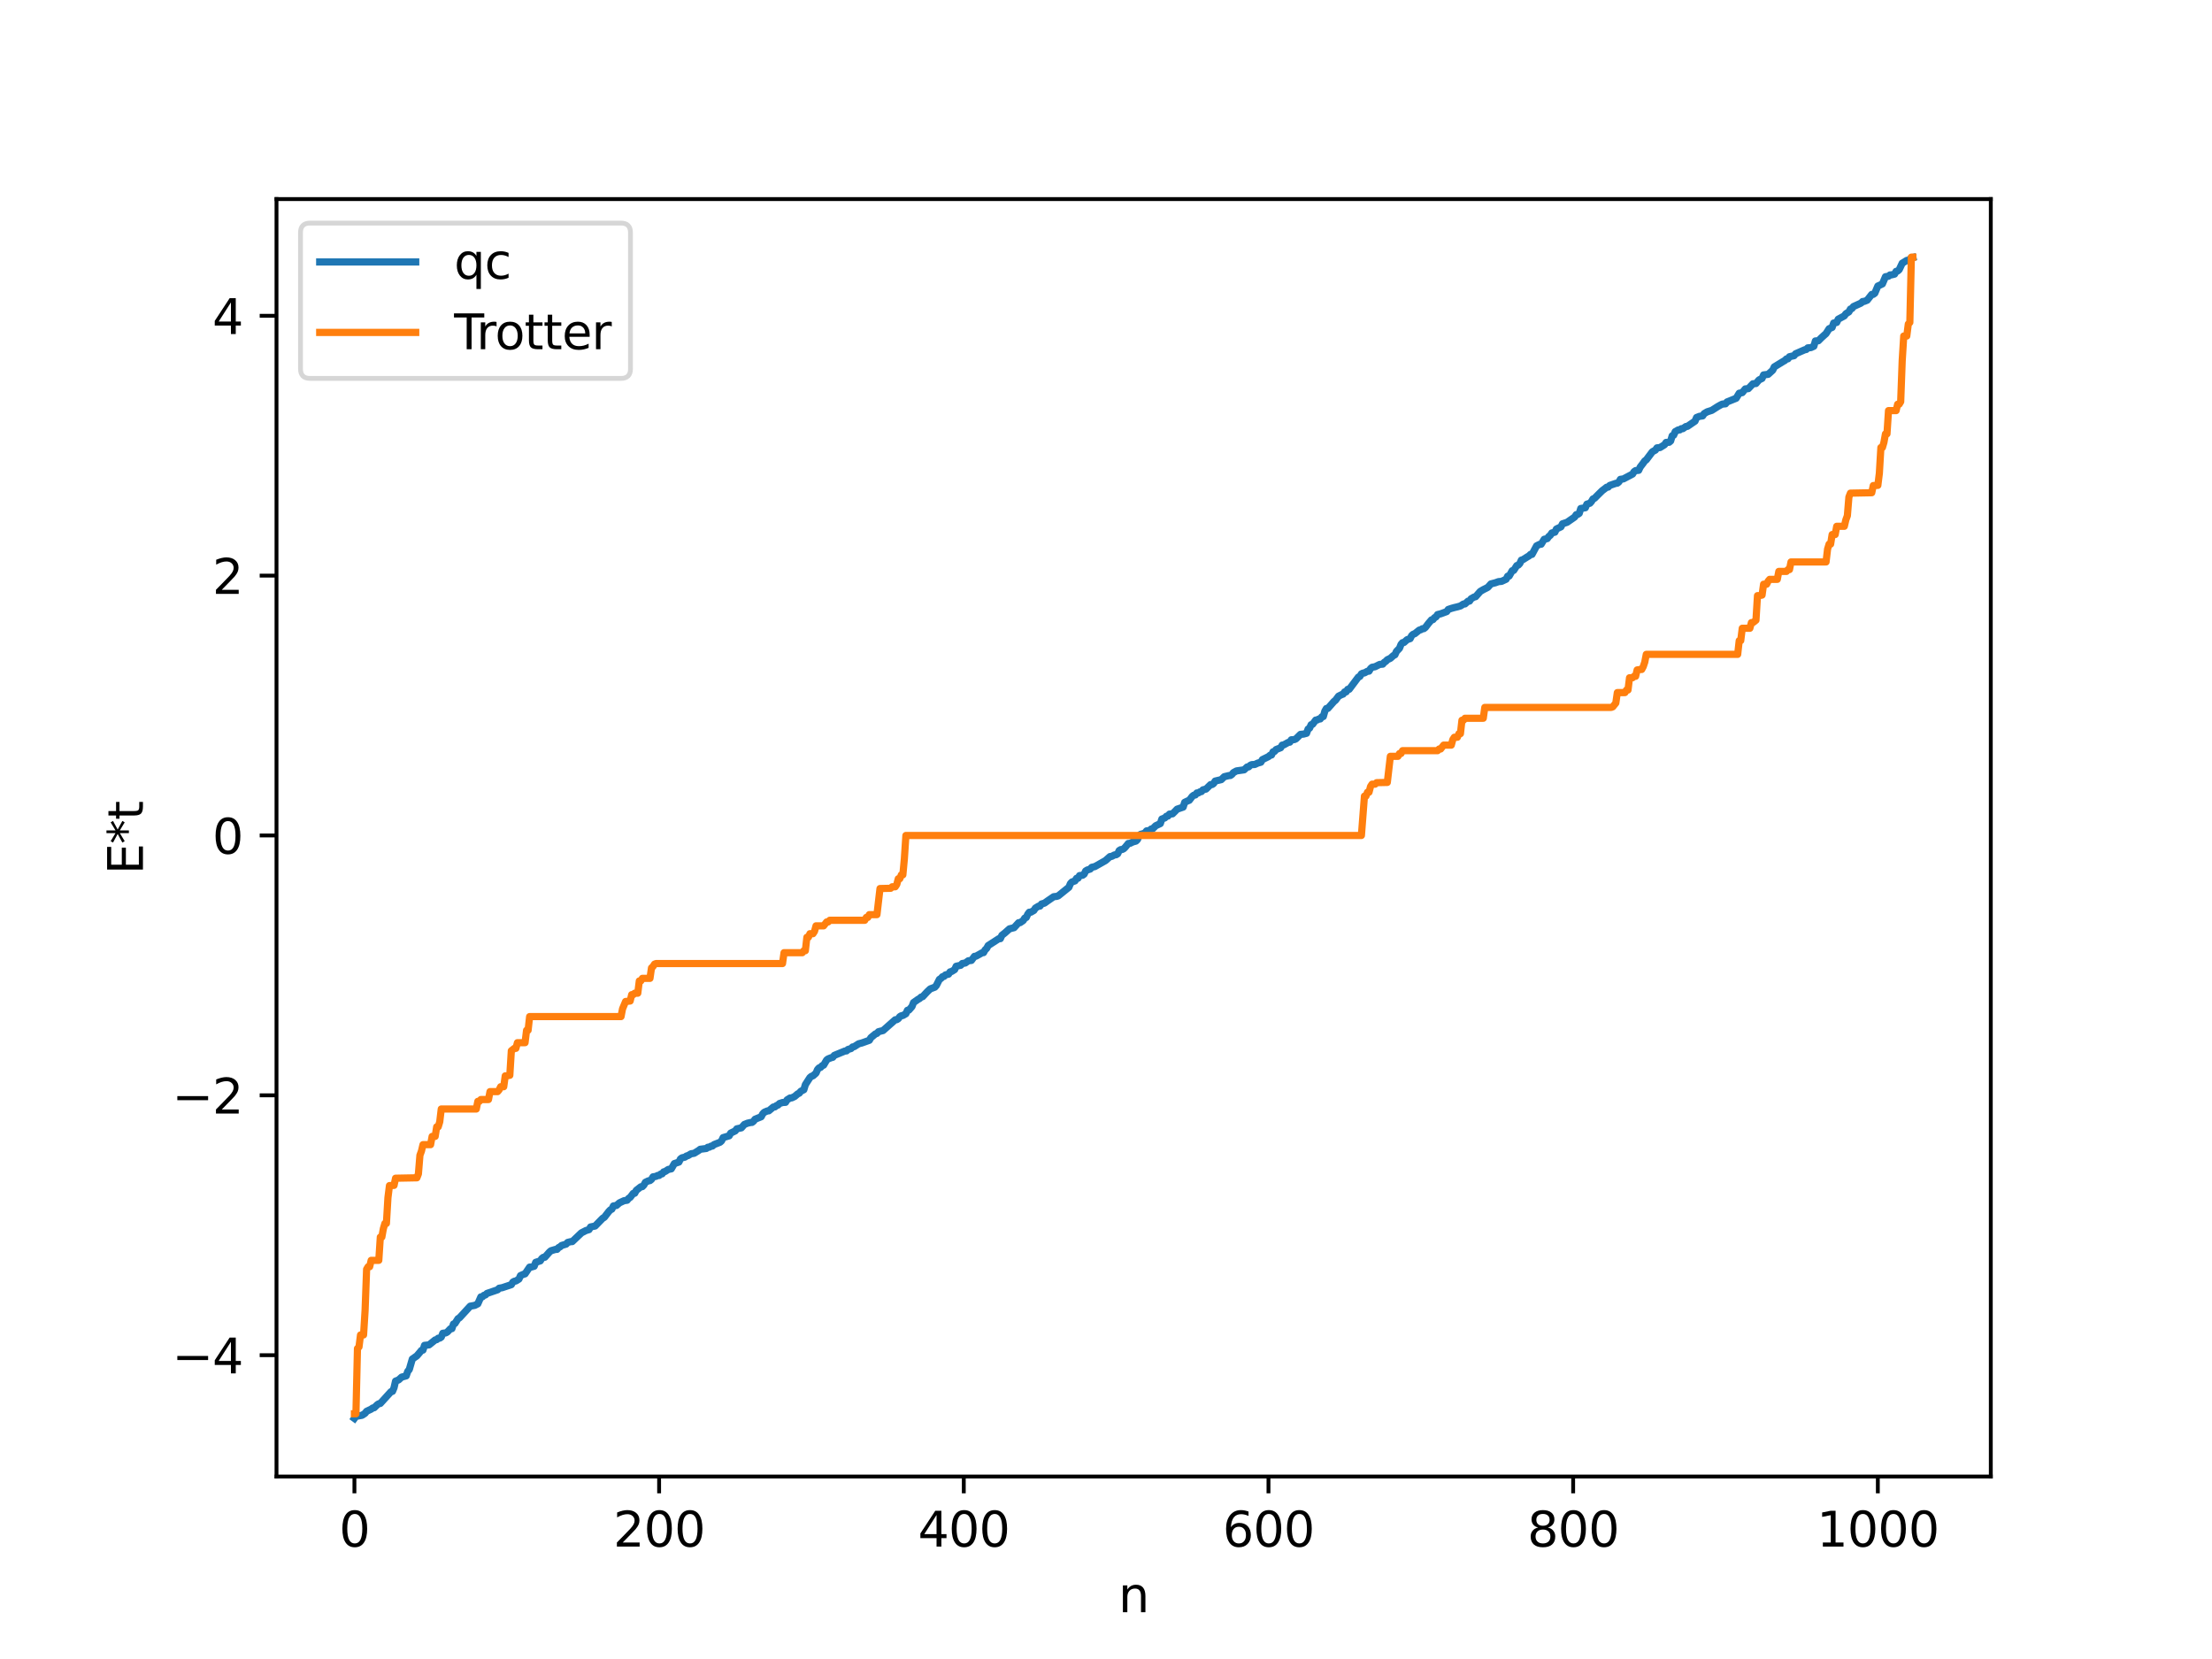 <?xml version="1.0" encoding="utf-8" standalone="no"?>
<!DOCTYPE svg PUBLIC "-//W3C//DTD SVG 1.1//EN"
  "http://www.w3.org/Graphics/SVG/1.1/DTD/svg11.dtd">
<svg xmlns:xlink="http://www.w3.org/1999/xlink" width="460.8pt" height="345.6pt" viewBox="0 0 460.8 345.6" xmlns="http://www.w3.org/2000/svg" version="1.1">
 <defs>
  <style type="text/css">*{stroke-linejoin: round; stroke-linecap: butt}</style>
 </defs>
 <g id="figure_1">
  <g id="patch_1">
   <path d="M 0 345.6 
L 460.8 345.6 
L 460.8 0 
L 0 0 
z
" style="fill: #ffffff"/>
  </g>
  <g id="axes_1">
   <g id="patch_2">
    <path d="M 57.6 307.584 
L 414.72 307.584 
L 414.72 41.472 
L 57.6 41.472 
z
" style="fill: #ffffff"/>
   </g>
   <g id="matplotlib.axis_1">
    <g id="xtick_1">
     <g id="line2d_1">
      <defs>
       <path id="m822d32763d" d="M 0 0 
L 0 3.5 
" style="stroke: #000000; stroke-width: 0.8"/>
      </defs>
      <g>
       <use xlink:href="#m822d32763d" x="73.833" y="307.584" style="stroke: #000000; stroke-width: 0.8"/>
      </g>
     </g>
     <g id="text_1">
      <!-- 0 -->
      <g transform="translate(70.651 322.182) scale(0.1 -0.1)">
       <defs>
        <path id="DejaVuSans-30" d="M 2034 4250 
Q 1547 4250 1301 3770 
Q 1056 3291 1056 2328 
Q 1056 1369 1301 889 
Q 1547 409 2034 409 
Q 2525 409 2770 889 
Q 3016 1369 3016 2328 
Q 3016 3291 2770 3770 
Q 2525 4250 2034 4250 
z
M 2034 4750 
Q 2819 4750 3233 4129 
Q 3647 3509 3647 2328 
Q 3647 1150 3233 529 
Q 2819 -91 2034 -91 
Q 1250 -91 836 529 
Q 422 1150 422 2328 
Q 422 3509 836 4129 
Q 1250 4750 2034 4750 
z
" transform="scale(0.016)"/>
       </defs>
       <use xlink:href="#DejaVuSans-30"/>
      </g>
     </g>
    </g>
    <g id="xtick_2">
     <g id="line2d_2">
      <g>
       <use xlink:href="#m822d32763d" x="137.304" y="307.584" style="stroke: #000000; stroke-width: 0.8"/>
      </g>
     </g>
     <g id="text_2">
      <!-- 200 -->
      <g transform="translate(127.76 322.182) scale(0.1 -0.1)">
       <defs>
        <path id="DejaVuSans-32" d="M 1228 531 
L 3431 531 
L 3431 0 
L 469 0 
L 469 531 
Q 828 903 1448 1529 
Q 2069 2156 2228 2338 
Q 2531 2678 2651 2914 
Q 2772 3150 2772 3378 
Q 2772 3750 2511 3984 
Q 2250 4219 1831 4219 
Q 1534 4219 1204 4116 
Q 875 4013 500 3803 
L 500 4441 
Q 881 4594 1212 4672 
Q 1544 4750 1819 4750 
Q 2544 4750 2975 4387 
Q 3406 4025 3406 3419 
Q 3406 3131 3298 2873 
Q 3191 2616 2906 2266 
Q 2828 2175 2409 1742 
Q 1991 1309 1228 531 
z
" transform="scale(0.016)"/>
       </defs>
       <use xlink:href="#DejaVuSans-32"/>
       <use xlink:href="#DejaVuSans-30" x="63.623"/>
       <use xlink:href="#DejaVuSans-30" x="127.246"/>
      </g>
     </g>
    </g>
    <g id="xtick_3">
     <g id="line2d_3">
      <g>
       <use xlink:href="#m822d32763d" x="200.775" y="307.584" style="stroke: #000000; stroke-width: 0.8"/>
      </g>
     </g>
     <g id="text_3">
      <!-- 400 -->
      <g transform="translate(191.231 322.182) scale(0.1 -0.1)">
       <defs>
        <path id="DejaVuSans-34" d="M 2419 4116 
L 825 1625 
L 2419 1625 
L 2419 4116 
z
M 2253 4666 
L 3047 4666 
L 3047 1625 
L 3713 1625 
L 3713 1100 
L 3047 1100 
L 3047 0 
L 2419 0 
L 2419 1100 
L 313 1100 
L 313 1709 
L 2253 4666 
z
" transform="scale(0.016)"/>
       </defs>
       <use xlink:href="#DejaVuSans-34"/>
       <use xlink:href="#DejaVuSans-30" x="63.623"/>
       <use xlink:href="#DejaVuSans-30" x="127.246"/>
      </g>
     </g>
    </g>
    <g id="xtick_4">
     <g id="line2d_4">
      <g>
       <use xlink:href="#m822d32763d" x="264.246" y="307.584" style="stroke: #000000; stroke-width: 0.8"/>
      </g>
     </g>
     <g id="text_4">
      <!-- 600 -->
      <g transform="translate(254.702 322.182) scale(0.1 -0.1)">
       <defs>
        <path id="DejaVuSans-36" d="M 2113 2584 
Q 1688 2584 1439 2293 
Q 1191 2003 1191 1497 
Q 1191 994 1439 701 
Q 1688 409 2113 409 
Q 2538 409 2786 701 
Q 3034 994 3034 1497 
Q 3034 2003 2786 2293 
Q 2538 2584 2113 2584 
z
M 3366 4563 
L 3366 3988 
Q 3128 4100 2886 4159 
Q 2644 4219 2406 4219 
Q 1781 4219 1451 3797 
Q 1122 3375 1075 2522 
Q 1259 2794 1537 2939 
Q 1816 3084 2150 3084 
Q 2853 3084 3261 2657 
Q 3669 2231 3669 1497 
Q 3669 778 3244 343 
Q 2819 -91 2113 -91 
Q 1303 -91 875 529 
Q 447 1150 447 2328 
Q 447 3434 972 4092 
Q 1497 4750 2381 4750 
Q 2619 4750 2861 4703 
Q 3103 4656 3366 4563 
z
" transform="scale(0.016)"/>
       </defs>
       <use xlink:href="#DejaVuSans-36"/>
       <use xlink:href="#DejaVuSans-30" x="63.623"/>
       <use xlink:href="#DejaVuSans-30" x="127.246"/>
      </g>
     </g>
    </g>
    <g id="xtick_5">
     <g id="line2d_5">
      <g>
       <use xlink:href="#m822d32763d" x="327.717" y="307.584" style="stroke: #000000; stroke-width: 0.8"/>
      </g>
     </g>
     <g id="text_5">
      <!-- 800 -->
      <g transform="translate(318.173 322.182) scale(0.1 -0.1)">
       <defs>
        <path id="DejaVuSans-38" d="M 2034 2216 
Q 1584 2216 1326 1975 
Q 1069 1734 1069 1313 
Q 1069 891 1326 650 
Q 1584 409 2034 409 
Q 2484 409 2743 651 
Q 3003 894 3003 1313 
Q 3003 1734 2745 1975 
Q 2488 2216 2034 2216 
z
M 1403 2484 
Q 997 2584 770 2862 
Q 544 3141 544 3541 
Q 544 4100 942 4425 
Q 1341 4750 2034 4750 
Q 2731 4750 3128 4425 
Q 3525 4100 3525 3541 
Q 3525 3141 3298 2862 
Q 3072 2584 2669 2484 
Q 3125 2378 3379 2068 
Q 3634 1759 3634 1313 
Q 3634 634 3220 271 
Q 2806 -91 2034 -91 
Q 1263 -91 848 271 
Q 434 634 434 1313 
Q 434 1759 690 2068 
Q 947 2378 1403 2484 
z
M 1172 3481 
Q 1172 3119 1398 2916 
Q 1625 2713 2034 2713 
Q 2441 2713 2670 2916 
Q 2900 3119 2900 3481 
Q 2900 3844 2670 4047 
Q 2441 4250 2034 4250 
Q 1625 4250 1398 4047 
Q 1172 3844 1172 3481 
z
" transform="scale(0.016)"/>
       </defs>
       <use xlink:href="#DejaVuSans-38"/>
       <use xlink:href="#DejaVuSans-30" x="63.623"/>
       <use xlink:href="#DejaVuSans-30" x="127.246"/>
      </g>
     </g>
    </g>
    <g id="xtick_6">
     <g id="line2d_6">
      <g>
       <use xlink:href="#m822d32763d" x="391.188" y="307.584" style="stroke: #000000; stroke-width: 0.8"/>
      </g>
     </g>
     <g id="text_6">
      <!-- 1000 -->
      <g transform="translate(378.463 322.182) scale(0.1 -0.1)">
       <defs>
        <path id="DejaVuSans-31" d="M 794 531 
L 1825 531 
L 1825 4091 
L 703 3866 
L 703 4441 
L 1819 4666 
L 2450 4666 
L 2450 531 
L 3481 531 
L 3481 0 
L 794 0 
L 794 531 
z
" transform="scale(0.016)"/>
       </defs>
       <use xlink:href="#DejaVuSans-31"/>
       <use xlink:href="#DejaVuSans-30" x="63.623"/>
       <use xlink:href="#DejaVuSans-30" x="127.246"/>
       <use xlink:href="#DejaVuSans-30" x="190.869"/>
      </g>
     </g>
    </g>
    <g id="text_7">
     <!-- n -->
     <g transform="translate(232.991 335.861) scale(0.1 -0.1)">
      <defs>
       <path id="DejaVuSans-6e" d="M 3513 2113 
L 3513 0 
L 2938 0 
L 2938 2094 
Q 2938 2591 2744 2837 
Q 2550 3084 2163 3084 
Q 1697 3084 1428 2787 
Q 1159 2491 1159 1978 
L 1159 0 
L 581 0 
L 581 3500 
L 1159 3500 
L 1159 2956 
Q 1366 3272 1645 3428 
Q 1925 3584 2291 3584 
Q 2894 3584 3203 3211 
Q 3513 2838 3513 2113 
z
" transform="scale(0.016)"/>
      </defs>
      <use xlink:href="#DejaVuSans-6e"/>
     </g>
    </g>
   </g>
   <g id="matplotlib.axis_2">
    <g id="ytick_1">
     <g id="line2d_7">
      <defs>
       <path id="m32b79d15f2" d="M 0 0 
L -3.5 0 
" style="stroke: #000000; stroke-width: 0.8"/>
      </defs>
      <g>
       <use xlink:href="#m32b79d15f2" x="57.6" y="282.307" style="stroke: #000000; stroke-width: 0.8"/>
      </g>
     </g>
     <g id="text_8">
      <!-- −4 -->
      <g transform="translate(35.858 286.106) scale(0.1 -0.1)">
       <defs>
        <path id="DejaVuSans-2212" d="M 678 2272 
L 4684 2272 
L 4684 1741 
L 678 1741 
L 678 2272 
z
" transform="scale(0.016)"/>
       </defs>
       <use xlink:href="#DejaVuSans-2212"/>
       <use xlink:href="#DejaVuSans-34" x="83.789"/>
      </g>
     </g>
    </g>
    <g id="ytick_2">
     <g id="line2d_8">
      <g>
       <use xlink:href="#m32b79d15f2" x="57.6" y="228.176" style="stroke: #000000; stroke-width: 0.8"/>
      </g>
     </g>
     <g id="text_9">
      <!-- −2 -->
      <g transform="translate(35.858 231.975) scale(0.1 -0.1)">
       <use xlink:href="#DejaVuSans-2212"/>
       <use xlink:href="#DejaVuSans-32" x="83.789"/>
      </g>
     </g>
    </g>
    <g id="ytick_3">
     <g id="line2d_9">
      <g>
       <use xlink:href="#m32b79d15f2" x="57.6" y="174.045" style="stroke: #000000; stroke-width: 0.8"/>
      </g>
     </g>
     <g id="text_10">
      <!-- 0 -->
      <g transform="translate(44.237 177.844) scale(0.1 -0.1)">
       <use xlink:href="#DejaVuSans-30"/>
      </g>
     </g>
    </g>
    <g id="ytick_4">
     <g id="line2d_10">
      <g>
       <use xlink:href="#m32b79d15f2" x="57.6" y="119.914" style="stroke: #000000; stroke-width: 0.8"/>
      </g>
     </g>
     <g id="text_11">
      <!-- 2 -->
      <g transform="translate(44.237 123.713) scale(0.1 -0.1)">
       <use xlink:href="#DejaVuSans-32"/>
      </g>
     </g>
    </g>
    <g id="ytick_5">
     <g id="line2d_11">
      <g>
       <use xlink:href="#m32b79d15f2" x="57.6" y="65.783" style="stroke: #000000; stroke-width: 0.8"/>
      </g>
     </g>
     <g id="text_12">
      <!-- 4 -->
      <g transform="translate(44.237 69.583) scale(0.1 -0.1)">
       <use xlink:href="#DejaVuSans-34"/>
      </g>
     </g>
    </g>
    <g id="text_13">
     <!-- E*t -->
     <g transform="translate(29.778 182.148) rotate(-90) scale(0.1 -0.1)">
      <defs>
       <path id="DejaVuSans-45" d="M 628 4666 
L 3578 4666 
L 3578 4134 
L 1259 4134 
L 1259 2753 
L 3481 2753 
L 3481 2222 
L 1259 2222 
L 1259 531 
L 3634 531 
L 3634 0 
L 628 0 
L 628 4666 
z
" transform="scale(0.016)"/>
       <path id="DejaVuSans-2a" d="M 3009 3897 
L 1888 3291 
L 3009 2681 
L 2828 2375 
L 1778 3009 
L 1778 1831 
L 1422 1831 
L 1422 3009 
L 372 2375 
L 191 2681 
L 1313 3291 
L 191 3897 
L 372 4206 
L 1422 3572 
L 1422 4750 
L 1778 4750 
L 1778 3572 
L 2828 4206 
L 3009 3897 
z
" transform="scale(0.016)"/>
       <path id="DejaVuSans-74" d="M 1172 4494 
L 1172 3500 
L 2356 3500 
L 2356 3053 
L 1172 3053 
L 1172 1153 
Q 1172 725 1289 603 
Q 1406 481 1766 481 
L 2356 481 
L 2356 0 
L 1766 0 
Q 1100 0 847 248 
Q 594 497 594 1153 
L 594 3053 
L 172 3053 
L 172 3500 
L 594 3500 
L 594 4494 
L 1172 4494 
z
" transform="scale(0.016)"/>
      </defs>
      <use xlink:href="#DejaVuSans-45"/>
      <use xlink:href="#DejaVuSans-2a" x="63.184"/>
      <use xlink:href="#DejaVuSans-74" x="113.184"/>
     </g>
    </g>
   </g>
   <g id="line2d_12">
    <path d="M 73.833 295.488 
L 74.15 295.06 
L 75.42 294.83 
L 76.054 294.412 
L 76.372 294 
L 77.324 293.549 
L 77.641 293.312 
L 77.958 293.252 
L 78.593 292.631 
L 78.91 292.425 
L 79.228 292.36 
L 81.449 289.914 
L 81.767 289.845 
L 82.084 289.086 
L 82.401 287.711 
L 83.036 287.46 
L 83.671 286.879 
L 84.623 286.618 
L 84.94 285.678 
L 85.258 285.304 
L 85.892 283.112 
L 86.844 282.446 
L 87.479 281.703 
L 87.796 281.311 
L 88.114 281.251 
L 88.431 280.262 
L 89.383 280.16 
L 90.653 279.135 
L 90.97 279.07 
L 91.287 278.774 
L 91.605 278.759 
L 91.922 278.544 
L 92.239 277.745 
L 92.874 277.666 
L 93.191 277.478 
L 93.826 276.807 
L 94.143 276.78 
L 94.461 275.818 
L 94.778 275.701 
L 95.413 274.702 
L 95.73 274.516 
L 97.952 272.101 
L 98.904 271.932 
L 99.539 271.606 
L 100.173 270.164 
L 100.491 270.151 
L 100.808 269.838 
L 101.125 269.762 
L 101.443 269.445 
L 103.664 268.686 
L 103.981 268.361 
L 104.616 268.252 
L 106.52 267.618 
L 106.838 267.084 
L 107.155 266.903 
L 107.472 266.851 
L 108.107 266.453 
L 108.424 265.735 
L 109.059 265.455 
L 109.377 265.37 
L 110.329 263.964 
L 110.646 263.959 
L 111.281 263.783 
L 111.598 262.964 
L 112.55 262.665 
L 112.867 262.169 
L 113.185 261.926 
L 113.502 261.906 
L 114.454 260.834 
L 114.772 260.556 
L 115.724 260.272 
L 116.041 260.265 
L 116.358 259.892 
L 116.676 259.743 
L 116.993 259.455 
L 117.945 259.172 
L 118.262 258.817 
L 118.897 258.66 
L 119.215 258.643 
L 121.119 256.83 
L 122.071 256.341 
L 122.705 256.153 
L 123.023 255.6 
L 123.975 255.401 
L 125.562 253.776 
L 125.879 253.604 
L 126.831 252.373 
L 127.148 252.044 
L 127.466 251.884 
L 127.783 251.219 
L 128.418 251.12 
L 129.053 250.569 
L 130.005 250.128 
L 130.639 250.034 
L 130.957 249.643 
L 131.274 249.442 
L 131.909 248.61 
L 132.226 248.574 
L 132.543 247.976 
L 133.496 247.234 
L 133.813 247.197 
L 134.13 246.871 
L 134.448 246.292 
L 135.082 245.987 
L 135.4 245.938 
L 135.717 245.687 
L 136.034 245.156 
L 136.669 245.058 
L 136.986 244.877 
L 137.304 244.871 
L 137.621 244.587 
L 137.939 244.533 
L 138.256 244.119 
L 138.573 244.041 
L 139.208 243.62 
L 139.843 243.495 
L 140.477 242.4 
L 141.429 242.083 
L 141.747 241.436 
L 142.064 241.194 
L 142.699 241.052 
L 143.016 240.811 
L 143.334 240.729 
L 143.968 240.347 
L 144.603 240.252 
L 145.555 239.659 
L 145.872 239.412 
L 147.142 239.246 
L 147.459 238.991 
L 147.777 238.976 
L 148.094 238.773 
L 148.411 238.742 
L 148.729 238.447 
L 149.998 237.95 
L 150.315 237.666 
L 150.633 236.987 
L 151.902 236.61 
L 152.22 236.045 
L 153.172 235.587 
L 153.489 235.154 
L 154.441 234.951 
L 155.076 234.237 
L 155.71 233.984 
L 156.345 233.837 
L 156.662 233.816 
L 156.98 233.568 
L 157.297 233.152 
L 158.567 232.641 
L 158.884 232.044 
L 159.201 231.71 
L 159.836 231.434 
L 160.153 231.404 
L 161.105 230.61 
L 161.423 230.589 
L 161.74 230.319 
L 162.058 230.214 
L 162.375 229.886 
L 163.01 229.674 
L 163.644 229.634 
L 163.962 229.122 
L 164.596 228.727 
L 164.914 228.72 
L 165.548 228.415 
L 166.183 227.868 
L 166.5 227.734 
L 166.818 227.332 
L 167.453 227.014 
L 167.77 225.955 
L 168.722 224.477 
L 169.039 224.215 
L 169.357 224.114 
L 169.991 223.55 
L 170.309 222.804 
L 170.626 222.462 
L 170.943 222.36 
L 171.261 222.01 
L 171.578 221.887 
L 172.213 220.803 
L 172.53 220.583 
L 173.165 220.333 
L 173.482 220.255 
L 173.8 219.856 
L 176.021 218.942 
L 176.339 218.921 
L 176.656 218.622 
L 177.291 218.433 
L 177.608 218.098 
L 177.925 218.052 
L 178.877 217.439 
L 179.512 217.28 
L 181.099 216.711 
L 181.416 216.17 
L 182.368 215.38 
L 182.686 215.275 
L 183.003 214.921 
L 183.955 214.681 
L 186.494 212.437 
L 186.811 212.413 
L 187.129 212.215 
L 187.446 211.784 
L 187.763 211.596 
L 188.081 211.551 
L 188.715 211.176 
L 189.033 210.464 
L 189.35 210.408 
L 189.985 209.685 
L 190.302 208.853 
L 191.254 208.179 
L 191.572 208.014 
L 191.889 207.707 
L 192.206 207.625 
L 193.158 206.601 
L 193.793 206.002 
L 194.745 205.647 
L 195.062 205.289 
L 195.697 204.026 
L 196.015 203.832 
L 196.332 203.47 
L 196.649 203.405 
L 196.967 203.086 
L 197.601 202.937 
L 197.919 202.455 
L 198.236 202.379 
L 198.871 201.985 
L 199.188 201.289 
L 200.14 201.081 
L 200.458 200.717 
L 201.092 200.61 
L 201.727 200.148 
L 202.362 200.074 
L 202.996 199.225 
L 203.314 199.195 
L 204.266 198.668 
L 204.583 198.479 
L 204.9 198.446 
L 205.218 197.866 
L 205.535 197.577 
L 205.853 196.981 
L 208.074 195.546 
L 208.391 195.542 
L 208.709 194.845 
L 209.343 194.346 
L 210.296 193.494 
L 211.248 193.252 
L 212.2 192.212 
L 212.517 192.2 
L 213.152 191.765 
L 213.469 191.252 
L 213.786 191.129 
L 214.104 190.444 
L 214.421 190.031 
L 214.739 190.029 
L 215.373 189.666 
L 215.691 189.17 
L 216.325 188.783 
L 216.643 188.758 
L 216.96 188.319 
L 217.595 188.133 
L 218.229 187.675 
L 219.181 187.024 
L 219.499 186.804 
L 220.134 186.729 
L 220.451 186.624 
L 222.672 184.832 
L 222.99 184.061 
L 223.307 183.732 
L 223.942 183.505 
L 224.259 182.973 
L 224.577 182.952 
L 224.894 182.399 
L 225.529 182.326 
L 225.846 182.099 
L 226.163 181.447 
L 226.481 181.245 
L 227.115 181.04 
L 227.433 180.674 
L 228.067 180.532 
L 230.289 179.277 
L 231.241 178.436 
L 231.558 178.415 
L 232.193 178.085 
L 232.51 178.061 
L 232.828 177.86 
L 233.145 177.191 
L 233.462 176.994 
L 233.78 176.963 
L 234.097 176.801 
L 234.415 176.485 
L 235.049 175.708 
L 235.367 175.7 
L 236.001 175.387 
L 236.636 175.212 
L 236.953 174.905 
L 237.271 174.181 
L 237.588 173.814 
L 238.223 173.644 
L 238.54 173.481 
L 238.858 173.085 
L 239.492 173.004 
L 239.81 172.698 
L 240.127 172.649 
L 240.762 172.012 
L 241.396 171.717 
L 241.714 171.57 
L 242.031 170.623 
L 242.666 170.382 
L 242.983 170.036 
L 243.3 170.005 
L 243.618 169.593 
L 244.253 169.536 
L 244.887 168.91 
L 245.205 168.569 
L 246.474 168.136 
L 246.791 167.139 
L 247.426 166.838 
L 247.743 166.718 
L 248.378 165.894 
L 248.696 165.653 
L 249.013 165.604 
L 249.33 165.183 
L 249.648 165.176 
L 249.965 164.951 
L 250.282 164.902 
L 250.6 164.533 
L 251.234 164.378 
L 252.186 163.444 
L 252.504 163.432 
L 252.821 163.225 
L 253.139 162.709 
L 254.408 162.412 
L 255.043 161.798 
L 255.995 161.57 
L 256.312 161.547 
L 256.629 161.329 
L 256.947 160.946 
L 257.581 160.597 
L 259.168 160.369 
L 259.803 159.773 
L 260.12 159.756 
L 260.438 159.44 
L 260.755 159.286 
L 261.39 159.259 
L 262.024 158.963 
L 262.659 158.786 
L 262.977 158.241 
L 264.246 157.62 
L 264.563 157.344 
L 264.881 157.282 
L 265.198 156.615 
L 265.515 156.533 
L 265.833 156.145 
L 266.785 155.77 
L 267.102 155.223 
L 267.42 155.181 
L 268.372 154.652 
L 268.689 154.607 
L 269.006 154.112 
L 269.641 154.071 
L 269.958 153.924 
L 270.91 152.985 
L 271.545 152.925 
L 272.18 152.757 
L 272.497 151.876 
L 272.815 151.682 
L 273.132 150.969 
L 273.449 150.869 
L 274.084 150.007 
L 274.401 149.981 
L 274.719 149.786 
L 275.036 149.77 
L 275.353 149.325 
L 275.671 149.273 
L 275.988 148.145 
L 276.305 147.593 
L 276.623 147.566 
L 277.892 146.127 
L 278.21 145.876 
L 278.844 145.026 
L 279.479 144.705 
L 279.796 144.595 
L 280.114 144.13 
L 280.431 144.127 
L 280.748 143.604 
L 281.066 143.59 
L 282.97 141.051 
L 283.287 140.911 
L 283.605 140.384 
L 283.922 140.222 
L 284.239 140.185 
L 284.874 139.831 
L 285.191 139.813 
L 285.509 139.279 
L 285.826 139.007 
L 286.461 138.889 
L 287.413 138.409 
L 288.048 138.356 
L 288.365 137.973 
L 288.682 137.781 
L 289 137.434 
L 289.634 137.142 
L 290.269 136.568 
L 290.586 136.408 
L 290.904 135.704 
L 291.539 135.048 
L 291.856 134.244 
L 292.173 133.88 
L 292.491 133.828 
L 293.125 133.25 
L 293.76 133.041 
L 294.077 132.404 
L 294.395 132.12 
L 294.712 132.026 
L 295.664 131.26 
L 295.981 131.191 
L 296.299 130.975 
L 296.616 130.956 
L 296.934 130.71 
L 297.568 129.876 
L 298.203 129.134 
L 298.52 129.072 
L 298.838 128.665 
L 299.155 128.506 
L 299.472 128.025 
L 300.107 127.871 
L 301.377 127.406 
L 301.694 126.962 
L 302.329 126.744 
L 302.963 126.565 
L 303.598 126.417 
L 304.233 126.235 
L 304.867 125.826 
L 305.185 125.809 
L 305.82 125.232 
L 306.137 125.218 
L 306.454 124.735 
L 307.089 124.371 
L 307.406 124.299 
L 308.358 123.21 
L 308.993 122.835 
L 309.628 122.518 
L 309.945 122.347 
L 310.58 121.64 
L 311.532 121.394 
L 312.167 121.164 
L 312.801 121.11 
L 313.753 120.664 
L 314.071 120.033 
L 314.388 120.005 
L 315.023 118.887 
L 315.34 118.815 
L 315.975 117.821 
L 316.292 117.715 
L 316.61 117.375 
L 316.927 116.683 
L 317.244 116.592 
L 318.196 115.99 
L 318.514 115.814 
L 318.831 115.49 
L 319.148 115.49 
L 320.1 113.711 
L 320.735 113.391 
L 321.053 113.372 
L 321.687 112.336 
L 322.322 112.2 
L 322.639 111.76 
L 322.957 111.511 
L 323.274 111.022 
L 323.909 110.864 
L 324.226 110.202 
L 325.178 109.748 
L 325.496 109.116 
L 326.448 108.807 
L 328.034 107.708 
L 328.352 107.218 
L 328.669 107.162 
L 328.986 106.94 
L 329.304 105.928 
L 330.256 105.774 
L 330.573 105.028 
L 331.208 104.829 
L 331.525 104.474 
L 331.843 103.938 
L 332.16 103.818 
L 332.795 103.175 
L 333.747 102.234 
L 334.381 101.751 
L 334.699 101.498 
L 335.016 101.472 
L 335.334 101.127 
L 336.603 100.689 
L 336.92 100.651 
L 337.238 100.406 
L 337.555 99.855 
L 338.19 99.761 
L 340.094 98.755 
L 340.411 98.253 
L 340.729 98.033 
L 341.363 97.978 
L 341.681 97.3 
L 342.315 96.472 
L 342.633 96.016 
L 342.95 95.796 
L 344.22 94.105 
L 344.854 93.763 
L 345.172 93.298 
L 345.806 93.234 
L 346.758 92.647 
L 347.076 92.165 
L 347.71 92.134 
L 348.028 91.859 
L 348.345 90.791 
L 348.662 90.651 
L 348.98 89.916 
L 349.615 89.559 
L 349.932 89.554 
L 350.249 89.302 
L 350.567 89.298 
L 351.201 88.851 
L 351.519 88.816 
L 353.105 87.732 
L 353.423 86.971 
L 354.058 86.723 
L 354.692 86.64 
L 355.01 86.161 
L 355.644 85.787 
L 356.596 85.486 
L 357.866 84.675 
L 358.5 84.322 
L 358.818 84.172 
L 359.453 84.125 
L 359.77 83.733 
L 361.674 82.966 
L 362.309 81.915 
L 362.943 81.793 
L 363.578 81.016 
L 364.213 80.958 
L 365.165 79.949 
L 365.8 79.892 
L 366.434 79.143 
L 367.069 78.836 
L 367.386 78.101 
L 368.339 77.981 
L 369.291 77.119 
L 369.608 76.435 
L 371.512 75.268 
L 371.829 75.092 
L 372.147 74.766 
L 372.464 74.749 
L 372.781 74.308 
L 373.734 74.097 
L 374.051 73.696 
L 375.955 72.864 
L 376.272 72.805 
L 376.59 72.469 
L 377.224 72.42 
L 377.859 72.132 
L 378.177 71.026 
L 378.811 70.983 
L 379.446 70.343 
L 380.398 69.486 
L 381.033 68.48 
L 381.667 68.21 
L 381.985 67.292 
L 382.62 67.171 
L 382.937 66.493 
L 384.206 65.807 
L 384.524 65.358 
L 385.158 64.97 
L 385.476 64.379 
L 385.793 64.274 
L 386.11 63.857 
L 387.697 63.135 
L 388.015 62.812 
L 388.332 62.792 
L 388.967 62.541 
L 389.919 61.334 
L 390.236 61.322 
L 390.553 61.088 
L 391.188 59.588 
L 392.14 59.139 
L 392.775 57.646 
L 393.41 57.542 
L 393.727 57.274 
L 394.044 57.257 
L 394.679 57.102 
L 394.996 56.524 
L 395.314 56.454 
L 395.631 56.186 
L 396.266 54.833 
L 397.218 54.25 
L 397.535 54.245 
L 398.17 53.718 
L 398.487 53.639 
L 398.487 53.639 
" clip-path="url(#p7e7f63914d)" style="fill: none; stroke: #1f77b4; stroke-width: 1.5; stroke-linecap: square"/>
   </g>
   <g id="line2d_13">
    <path d="M 73.833 294.522 
L 74.15 294.522 
L 74.467 280.918 
L 74.785 280.591 
L 75.102 278.092 
L 75.737 278.092 
L 76.054 273.001 
L 76.372 264.408 
L 76.689 263.881 
L 77.006 263.881 
L 77.324 262.552 
L 78.91 262.552 
L 79.228 257.704 
L 79.545 257.704 
L 79.862 255.949 
L 80.18 254.865 
L 80.497 254.865 
L 80.815 249.504 
L 81.132 246.981 
L 82.084 246.937 
L 82.401 245.444 
L 86.844 245.359 
L 87.162 244.541 
L 87.479 240.657 
L 87.796 239.798 
L 88.114 238.453 
L 89.7 238.453 
L 90.018 236.735 
L 90.653 236.735 
L 90.97 234.739 
L 91.287 234.739 
L 91.605 233.699 
L 91.922 231.025 
L 99.221 231.025 
L 99.539 229.431 
L 99.856 229.431 
L 100.173 229.054 
L 101.76 229.054 
L 102.077 227.403 
L 103.664 227.403 
L 103.981 227.03 
L 104.299 226.386 
L 104.934 226.386 
L 105.251 224.121 
L 105.568 224.121 
L 106.203 224.007 
L 106.52 218.894 
L 107.155 218.389 
L 107.472 218.389 
L 107.79 217.212 
L 109.377 217.212 
L 109.694 214.629 
L 110.011 214.629 
L 110.329 211.775 
L 129.37 211.774 
L 129.687 210.153 
L 130.322 208.627 
L 131.274 208.53 
L 131.591 207.203 
L 131.909 207.203 
L 132.226 206.9 
L 132.861 206.9 
L 133.178 204.346 
L 133.496 204.346 
L 133.813 203.811 
L 135.4 203.811 
L 135.717 201.633 
L 136.034 201.34 
L 136.352 200.848 
L 136.669 200.724 
L 163.01 200.724 
L 163.327 198.463 
L 167.135 198.463 
L 167.453 198.05 
L 167.77 198.05 
L 168.087 195.252 
L 168.405 195.252 
L 168.722 194.506 
L 169.357 194.506 
L 169.674 194.024 
L 169.991 192.87 
L 171.578 192.87 
L 172.213 192.056 
L 172.53 192.056 
L 172.848 191.711 
L 180.147 191.711 
L 180.464 191.116 
L 180.781 191.116 
L 181.099 190.533 
L 182.686 190.533 
L 183.32 185.096 
L 185.542 185.047 
L 185.859 184.731 
L 186.494 184.731 
L 186.811 184.254 
L 187.129 183.058 
L 187.446 183.058 
L 187.763 182.248 
L 188.081 182.248 
L 188.398 178.867 
L 188.715 174.045 
L 283.605 174.045 
L 284.239 165.842 
L 284.557 165.842 
L 284.874 165.032 
L 285.191 165.032 
L 285.509 163.836 
L 285.826 163.359 
L 286.461 163.359 
L 286.778 163.043 
L 289 162.994 
L 289.634 157.557 
L 291.221 157.557 
L 291.539 156.974 
L 291.856 156.974 
L 292.173 156.38 
L 299.472 156.38 
L 299.79 156.034 
L 300.107 156.034 
L 300.742 155.221 
L 302.329 155.221 
L 302.646 154.066 
L 302.963 153.584 
L 303.598 153.584 
L 303.915 152.838 
L 304.233 152.838 
L 304.55 150.04 
L 304.867 150.04 
L 305.185 149.627 
L 308.993 149.627 
L 309.31 147.366 
L 335.651 147.366 
L 335.968 147.242 
L 336.603 146.457 
L 336.92 144.279 
L 338.507 144.279 
L 338.824 143.744 
L 339.142 143.744 
L 339.459 141.19 
L 340.094 141.19 
L 340.411 140.887 
L 340.729 140.887 
L 341.046 139.56 
L 341.681 139.463 
L 341.998 139.463 
L 342.315 138.872 
L 342.633 137.938 
L 342.95 136.316 
L 361.991 136.316 
L 362.309 133.462 
L 362.626 133.462 
L 362.943 130.878 
L 364.53 130.878 
L 364.848 129.701 
L 365.165 129.701 
L 365.8 129.196 
L 366.117 124.084 
L 366.434 124.084 
L 367.069 123.969 
L 367.386 121.704 
L 368.021 121.704 
L 368.339 121.06 
L 368.656 120.688 
L 370.243 120.688 
L 370.56 119.036 
L 372.147 119.036 
L 372.464 118.659 
L 372.781 118.659 
L 373.099 117.065 
L 380.398 117.065 
L 380.715 114.391 
L 381.033 113.351 
L 381.35 113.351 
L 381.667 111.355 
L 382.302 111.355 
L 382.62 109.637 
L 384.206 109.637 
L 384.524 108.292 
L 384.841 107.433 
L 385.158 103.549 
L 385.476 102.731 
L 389.919 102.646 
L 390.236 101.153 
L 391.188 101.11 
L 391.505 98.586 
L 391.823 93.226 
L 392.14 93.226 
L 392.458 92.141 
L 392.775 90.386 
L 393.092 90.386 
L 393.41 85.539 
L 394.996 85.539 
L 395.314 84.209 
L 395.631 84.209 
L 395.948 83.682 
L 396.266 75.089 
L 396.583 69.998 
L 397.218 69.998 
L 397.535 67.499 
L 397.853 67.173 
L 398.17 53.568 
L 398.487 53.568 
L 398.487 53.568 
" clip-path="url(#p7e7f63914d)" style="fill: none; stroke: #ff7f0e; stroke-width: 1.5; stroke-linecap: square"/>
   </g>
   <g id="patch_3">
    <path d="M 57.6 307.584 
L 57.6 41.472 
" style="fill: none; stroke: #000000; stroke-width: 0.8; stroke-linejoin: miter; stroke-linecap: square"/>
   </g>
   <g id="patch_4">
    <path d="M 414.72 307.584 
L 414.72 41.472 
" style="fill: none; stroke: #000000; stroke-width: 0.8; stroke-linejoin: miter; stroke-linecap: square"/>
   </g>
   <g id="patch_5">
    <path d="M 57.6 307.584 
L 414.72 307.584 
" style="fill: none; stroke: #000000; stroke-width: 0.8; stroke-linejoin: miter; stroke-linecap: square"/>
   </g>
   <g id="patch_6">
    <path d="M 57.6 41.472 
L 414.72 41.472 
" style="fill: none; stroke: #000000; stroke-width: 0.8; stroke-linejoin: miter; stroke-linecap: square"/>
   </g>
   <g id="legend_1">
    <g id="patch_7">
     <path d="M 64.6 78.828 
L 129.342 78.828 
Q 131.342 78.828 131.342 76.828 
L 131.342 48.472 
Q 131.342 46.472 129.342 46.472 
L 64.6 46.472 
Q 62.6 46.472 62.6 48.472 
L 62.6 76.828 
Q 62.6 78.828 64.6 78.828 
z
" style="fill: #ffffff; opacity: 0.8; stroke: #cccccc; stroke-linejoin: miter"/>
    </g>
    <g id="line2d_14">
     <path d="M 66.6 54.57 
L 76.6 54.57 
L 86.6 54.57 
" style="fill: none; stroke: #1f77b4; stroke-width: 1.5; stroke-linecap: square"/>
    </g>
    <g id="text_14">
     <!-- qc -->
     <g transform="translate(94.6 58.07) scale(0.1 -0.1)">
      <defs>
       <path id="DejaVuSans-71" d="M 947 1747 
Q 947 1113 1208 752 
Q 1469 391 1925 391 
Q 2381 391 2643 752 
Q 2906 1113 2906 1747 
Q 2906 2381 2643 2742 
Q 2381 3103 1925 3103 
Q 1469 3103 1208 2742 
Q 947 2381 947 1747 
z
M 2906 525 
Q 2725 213 2448 61 
Q 2172 -91 1784 -91 
Q 1150 -91 751 415 
Q 353 922 353 1747 
Q 353 2572 751 3078 
Q 1150 3584 1784 3584 
Q 2172 3584 2448 3432 
Q 2725 3281 2906 2969 
L 2906 3500 
L 3481 3500 
L 3481 -1331 
L 2906 -1331 
L 2906 525 
z
" transform="scale(0.016)"/>
       <path id="DejaVuSans-63" d="M 3122 3366 
L 3122 2828 
Q 2878 2963 2633 3030 
Q 2388 3097 2138 3097 
Q 1578 3097 1268 2742 
Q 959 2388 959 1747 
Q 959 1106 1268 751 
Q 1578 397 2138 397 
Q 2388 397 2633 464 
Q 2878 531 3122 666 
L 3122 134 
Q 2881 22 2623 -34 
Q 2366 -91 2075 -91 
Q 1284 -91 818 406 
Q 353 903 353 1747 
Q 353 2603 823 3093 
Q 1294 3584 2113 3584 
Q 2378 3584 2631 3529 
Q 2884 3475 3122 3366 
z
" transform="scale(0.016)"/>
      </defs>
      <use xlink:href="#DejaVuSans-71"/>
      <use xlink:href="#DejaVuSans-63" x="63.477"/>
     </g>
    </g>
    <g id="line2d_15">
     <path d="M 66.6 69.249 
L 76.6 69.249 
L 86.6 69.249 
" style="fill: none; stroke: #ff7f0e; stroke-width: 1.5; stroke-linecap: square"/>
    </g>
    <g id="text_15">
     <!-- Trotter -->
     <g transform="translate(94.6 72.749) scale(0.1 -0.1)">
      <defs>
       <path id="DejaVuSans-54" d="M -19 4666 
L 3928 4666 
L 3928 4134 
L 2272 4134 
L 2272 0 
L 1638 0 
L 1638 4134 
L -19 4134 
L -19 4666 
z
" transform="scale(0.016)"/>
       <path id="DejaVuSans-72" d="M 2631 2963 
Q 2534 3019 2420 3045 
Q 2306 3072 2169 3072 
Q 1681 3072 1420 2755 
Q 1159 2438 1159 1844 
L 1159 0 
L 581 0 
L 581 3500 
L 1159 3500 
L 1159 2956 
Q 1341 3275 1631 3429 
Q 1922 3584 2338 3584 
Q 2397 3584 2469 3576 
Q 2541 3569 2628 3553 
L 2631 2963 
z
" transform="scale(0.016)"/>
       <path id="DejaVuSans-6f" d="M 1959 3097 
Q 1497 3097 1228 2736 
Q 959 2375 959 1747 
Q 959 1119 1226 758 
Q 1494 397 1959 397 
Q 2419 397 2687 759 
Q 2956 1122 2956 1747 
Q 2956 2369 2687 2733 
Q 2419 3097 1959 3097 
z
M 1959 3584 
Q 2709 3584 3137 3096 
Q 3566 2609 3566 1747 
Q 3566 888 3137 398 
Q 2709 -91 1959 -91 
Q 1206 -91 779 398 
Q 353 888 353 1747 
Q 353 2609 779 3096 
Q 1206 3584 1959 3584 
z
" transform="scale(0.016)"/>
       <path id="DejaVuSans-65" d="M 3597 1894 
L 3597 1613 
L 953 1613 
Q 991 1019 1311 708 
Q 1631 397 2203 397 
Q 2534 397 2845 478 
Q 3156 559 3463 722 
L 3463 178 
Q 3153 47 2828 -22 
Q 2503 -91 2169 -91 
Q 1331 -91 842 396 
Q 353 884 353 1716 
Q 353 2575 817 3079 
Q 1281 3584 2069 3584 
Q 2775 3584 3186 3129 
Q 3597 2675 3597 1894 
z
M 3022 2063 
Q 3016 2534 2758 2815 
Q 2500 3097 2075 3097 
Q 1594 3097 1305 2825 
Q 1016 2553 972 2059 
L 3022 2063 
z
" transform="scale(0.016)"/>
      </defs>
      <use xlink:href="#DejaVuSans-54"/>
      <use xlink:href="#DejaVuSans-72" x="46.334"/>
      <use xlink:href="#DejaVuSans-6f" x="85.197"/>
      <use xlink:href="#DejaVuSans-74" x="146.379"/>
      <use xlink:href="#DejaVuSans-74" x="185.588"/>
      <use xlink:href="#DejaVuSans-65" x="224.797"/>
      <use xlink:href="#DejaVuSans-72" x="286.32"/>
     </g>
    </g>
   </g>
  </g>
 </g>
 <defs>
  <clipPath id="p7e7f63914d">
   <rect x="57.6" y="41.472" width="357.12" height="266.112"/>
  </clipPath>
 </defs>
</svg>
